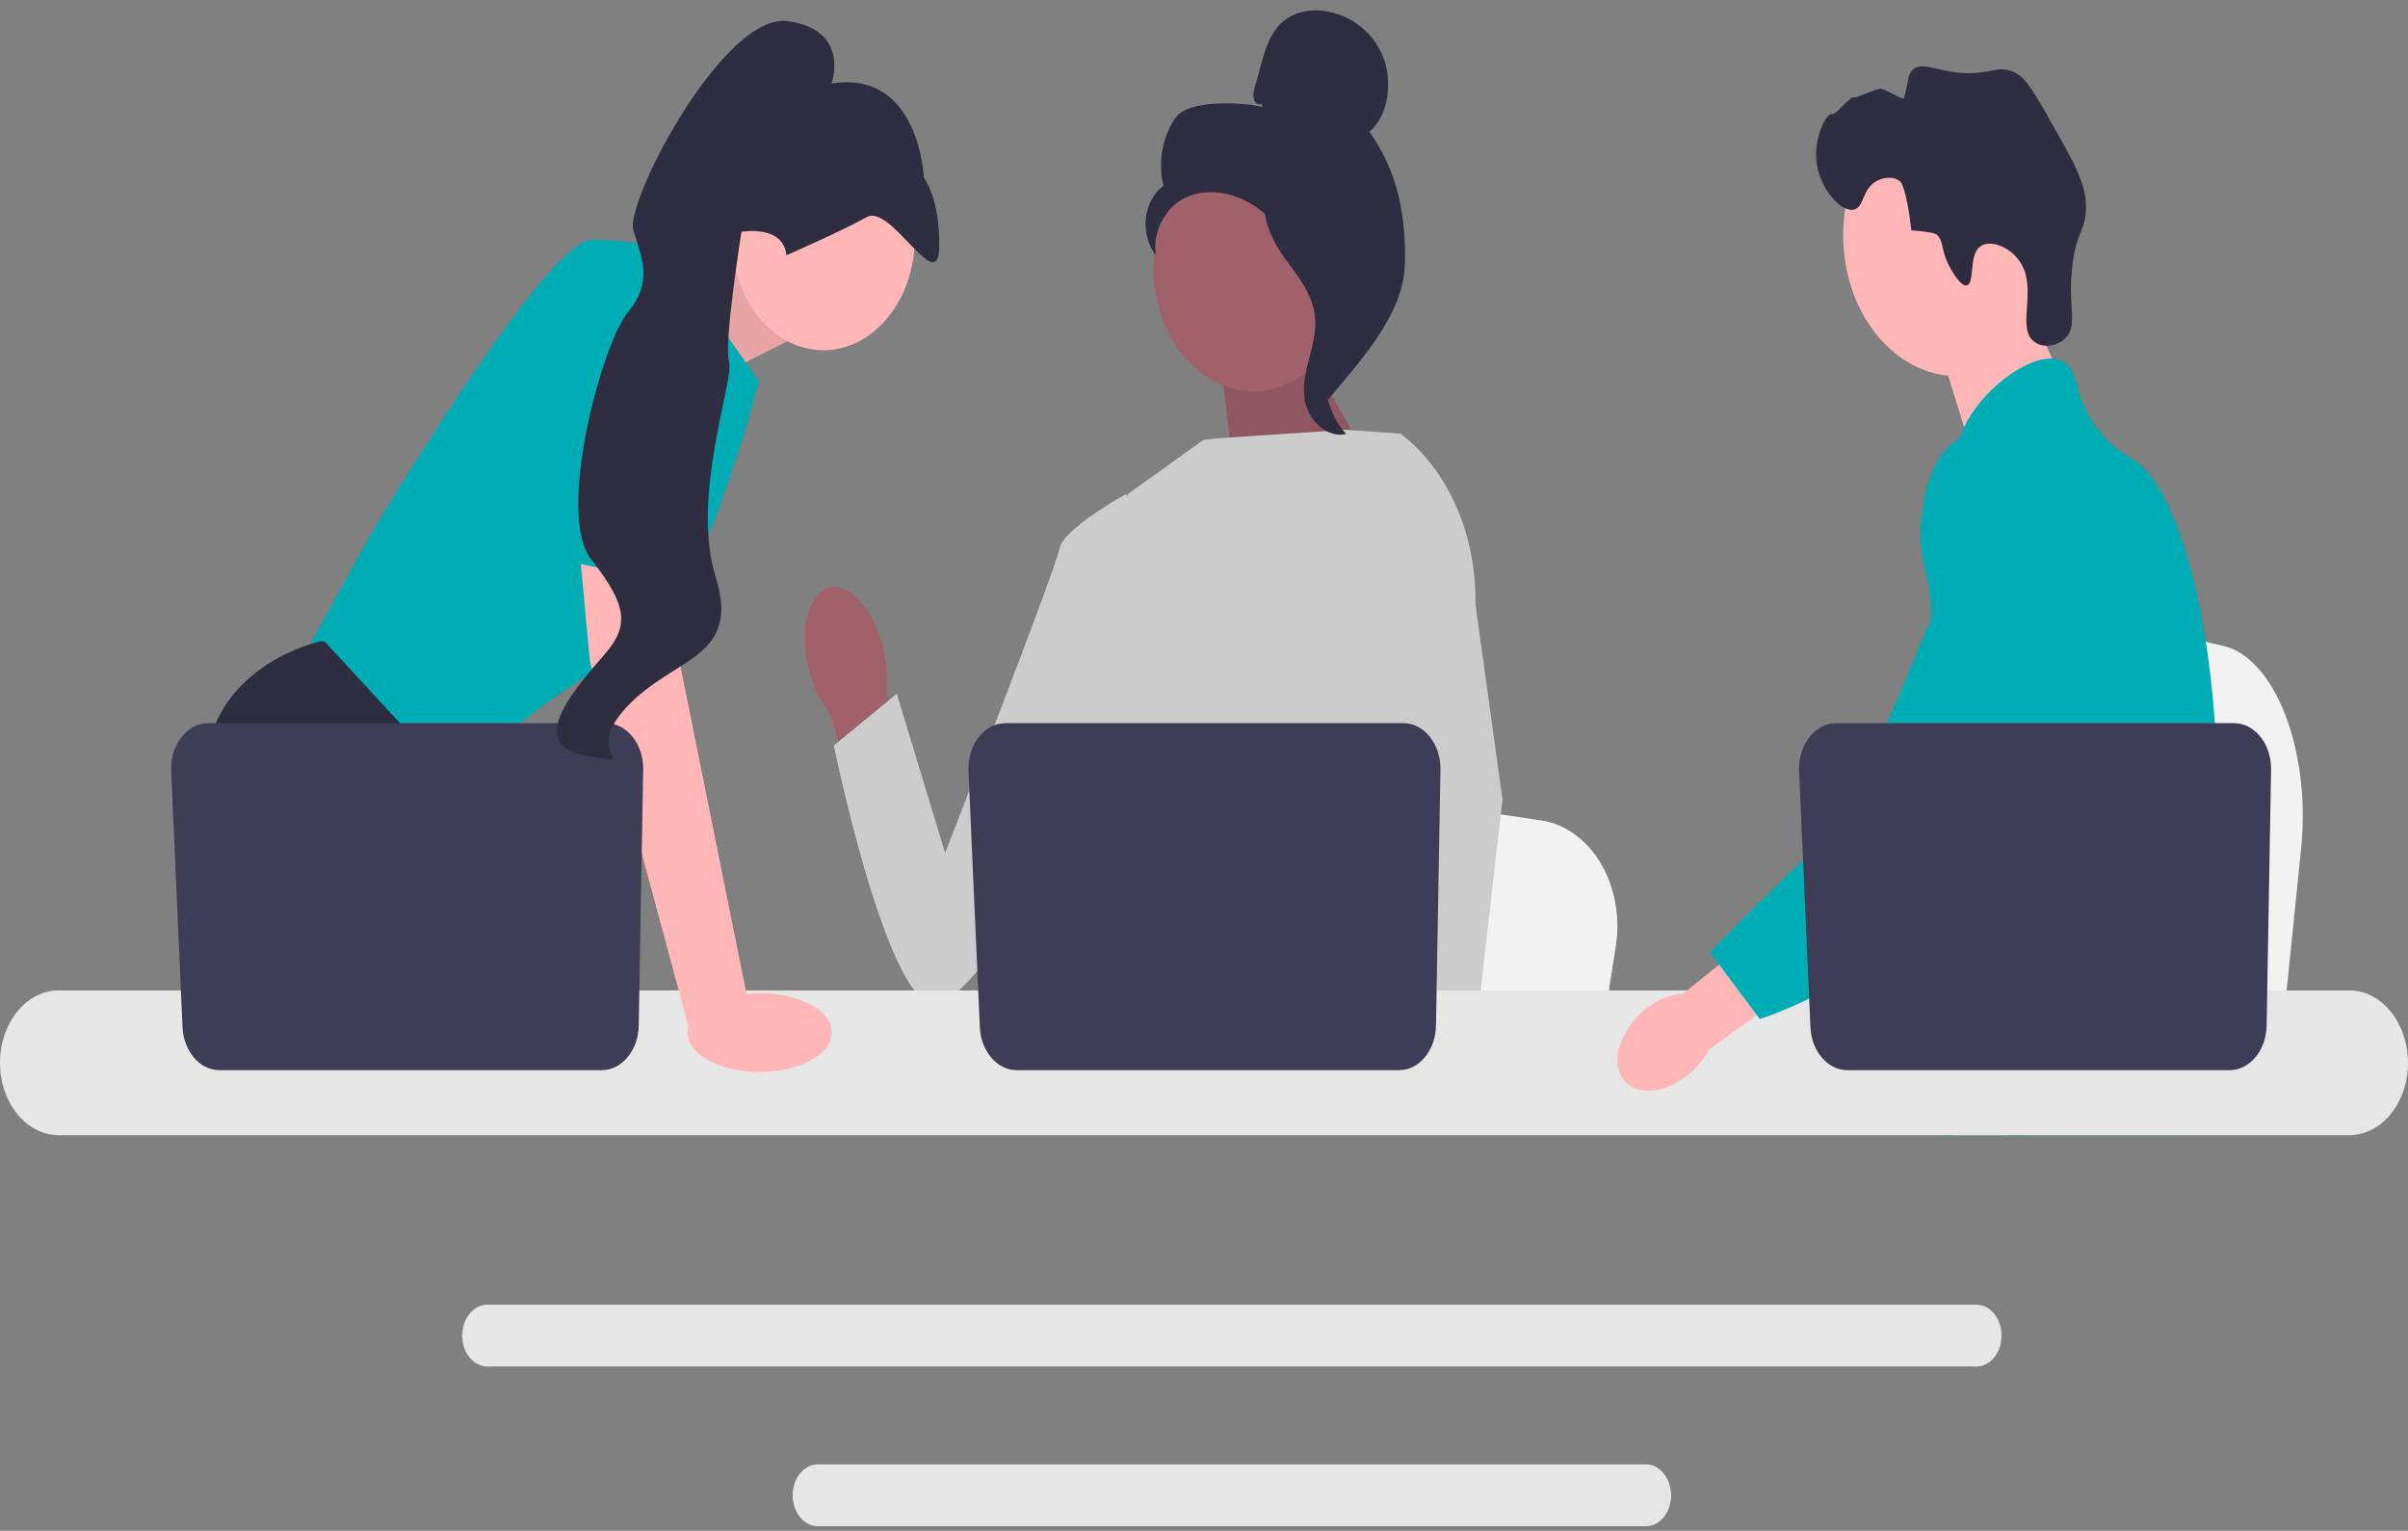 <svg width="214" height="136" viewBox="0 0 214 136" fill="none" xmlns="http://www.w3.org/2000/svg">
<rect x="0" y="0" width="214" height="136" fill="#808080" stroke="none"/>
<g clip-path="url(#clip0_122_313)">
<path d="M204.501 75.376L203.831 81.948L202.167 98.272H168.743C169.004 94.613 169.361 89.347 169.742 83.662C169.78 83.094 169.819 82.523 169.857 81.948C170.813 67.658 171.859 51.487 171.859 51.487L176.253 52.495L184.778 54.447L188.252 55.242L197.555 57.374C202.193 58.435 205.384 66.704 204.501 75.376Z" fill="#F2F2F2"/>
<path d="M179.219 25.044L183.329 33.899L175.43 40.792L172.06 29.907L179.219 25.044Z" fill="#FFB6B6"/>
<path d="M173.987 33.421C179.61 33.421 184.169 27.809 184.169 20.885C184.169 13.962 179.61 8.349 173.987 8.349C168.363 8.349 163.804 13.962 163.804 20.885C163.804 27.809 168.363 33.421 173.987 33.421Z" fill="#FFB6B6"/>
<path d="M173.256 23.688C172.447 22.173 172.764 21.38 172.088 20.824C172.088 20.824 171.815 20.599 169.866 20.472C169.429 16.604 168.884 16.135 168.884 16.135C168.257 15.595 167.325 15.771 166.745 16.101C165.519 16.8 165.661 18.311 164.835 18.6C163.695 18.999 161.62 16.748 161.415 14.171C161.249 12.07 162.349 10.028 162.785 10.136C163.217 10.243 164.253 8.615 164.812 8.641C165.194 8.658 166.754 7.823 167.174 7.888C167.633 7.959 169.144 8.93 169.207 8.709C169.645 7.167 169.516 6.739 169.887 6.298C170.545 5.517 171.622 6.061 173.311 6.353C176.785 6.954 177.392 5.544 179.172 6.5C180.072 6.983 180.825 8.285 182.293 10.87C184.347 14.486 185.374 16.294 185.381 18.402C185.387 20.552 184.542 20.416 184.17 23.599C183.757 27.143 184.635 28.763 183.675 29.914C182.934 30.804 181.426 31.015 180.633 30.234C179.277 28.897 181.052 25.671 179.551 23.314C178.63 21.868 176.776 21.224 175.928 21.939C174.968 22.748 175.497 25.121 174.822 25.346C174.244 25.539 173.397 23.952 173.256 23.688Z" fill="#2F2E41"/>
<path d="M196.975 73.062C196.691 79.04 195.563 80.928 195.168 87.989C195.082 89.539 195.03 91.338 195.03 93.484C195.03 94.031 195.032 94.56 195.032 95.077C195.032 96.177 195.015 97.217 194.911 98.271C194.832 99.113 194.696 99.961 194.472 100.855H172.541C172.539 100.849 172.539 100.843 172.536 100.837C172.408 100.15 172.326 99.493 172.265 98.864C172.245 98.663 172.228 98.466 172.213 98.271C172.193 98.043 172.176 97.819 172.159 97.597C172.092 96.712 172.025 95.876 171.867 95.077C171.655 93.974 171.27 92.934 170.48 91.931C170.156 91.521 169.833 91.201 169.517 90.922C169.455 90.87 169.396 90.819 169.334 90.767C168.46 90.028 167.633 89.496 166.917 87.989C166.905 87.968 166.895 87.943 166.885 87.922C166.762 87.657 166.441 86.964 166.209 86.04C165.964 85.08 165.816 83.873 166.083 82.639C166.717 79.715 169.068 79.424 170.988 76.469C171.196 76.15 171.401 75.797 171.596 75.405C172.465 73.667 172.699 72.135 172.976 70.314C173.02 70.019 173.06 69.727 173.092 69.445C173.116 69.232 173.139 69.022 173.156 68.816C173.309 67.08 173.235 65.585 173.055 64.247C172.467 59.867 170.734 57.156 171.958 53.226C172.344 51.992 172.889 51.065 173.44 50.272C174.605 48.591 175.803 47.5 175.595 45.33C175.385 43.141 174.037 42.84 173.887 40.928C173.81 39.962 174.067 38.943 174.548 37.943V37.94C176.089 34.721 179.935 31.758 182.379 31.852C182.831 31.867 183.231 31.992 183.564 32.232C184.772 33.108 184.268 35.019 186.117 37.7C187.492 39.691 189.048 40.487 189.638 40.864C191.976 42.366 193.877 46.794 195.168 52.457C195.178 52.5 195.188 52.542 195.197 52.588C195.995 56.135 196.558 60.162 196.837 64.247C196.955 65.977 197.025 67.715 197.039 69.436C197.052 70.809 197.027 72.001 196.975 73.062Z" fill="#00ADB5"/>
<path d="M180.552 93.545L180.105 95.077L179.824 96.037L179.172 98.271L178.417 100.855H173.561L174.375 98.271L174.753 97.068L175.38 95.077L176.432 91.734L180.552 93.545Z" fill="#FFB6B6"/>
<path d="M195.244 51.934C195.232 52.132 195.215 52.351 195.197 52.588C195.005 55.001 194.55 59.32 193.886 64.247C193.536 66.846 193.126 69.615 192.664 72.366C191.672 78.302 190.438 84.147 189.043 87.989C188.793 88.682 188.537 89.308 188.275 89.861C188.075 90.284 187.865 90.7 187.645 91.11C186.934 92.457 186.137 93.734 185.31 94.925C185.278 94.977 185.241 95.025 185.204 95.077C185.07 95.271 184.932 95.463 184.794 95.654C184.117 96.594 183.426 97.469 182.757 98.271C181.942 99.25 181.157 100.116 180.454 100.855H172.568L172.536 100.837L171.4 100.217C171.4 100.217 171.724 99.749 172.264 98.864C172.376 98.685 172.494 98.487 172.623 98.271C172.78 98.007 172.951 97.715 173.133 97.399C173.514 96.736 173.946 95.958 174.41 95.077C175.309 93.372 176.333 91.274 177.368 88.846C177.486 88.563 177.607 88.278 177.728 87.989C177.73 87.98 177.735 87.97 177.738 87.961C177.943 87.469 178.145 86.961 178.348 86.445C180.063 82.049 180.555 78.402 180.696 77.22C180.893 75.548 181.167 73.211 181.093 70.639C181.044 68.943 180.844 67.15 180.367 65.369V65.366C180.268 64.992 180.157 64.618 180.031 64.247C179.807 63.582 179.54 62.925 179.224 62.278C177.829 59.427 176.696 59.308 175.795 56.202C175.528 55.281 174.923 53.202 175.108 51.007V51.004C175.131 50.734 175.168 50.46 175.217 50.186V50.183C175.229 50.107 175.247 50.029 175.264 49.953C175.405 49.281 175.637 48.615 175.99 47.983C176.679 46.755 177.619 46.025 178.461 45.591L178.464 45.588C179.436 45.089 180.276 44.983 180.439 44.965C184.046 44.57 186.843 48.302 188.371 50.342C188.961 51.129 189.502 51.788 189.996 52.326C193.839 56.551 194.894 53.852 195.168 52.457C195.21 52.241 195.232 52.056 195.244 51.934Z" fill="#00ADB5"/>
<path d="M195.257 51.776C195.257 51.791 195.254 51.843 195.244 51.928C195.249 51.882 195.252 51.837 195.254 51.794C195.254 51.785 195.254 51.779 195.257 51.776Z" fill="#00ADB5"/>
<path d="M175.649 115.913H43.308C42.079 115.913 41.076 117.144 41.076 118.657C41.076 120.174 42.079 121.405 43.308 121.405H175.649C176.879 121.405 177.879 120.174 177.879 118.657C177.879 117.144 176.879 115.913 175.649 115.913Z" fill="#E6E6E6"/>
<path d="M146.28 130.101H72.675C71.445 130.101 70.446 131.332 70.446 132.846C70.446 134.359 71.445 135.593 72.675 135.593H146.28C147.51 135.593 148.512 134.359 148.512 132.846C148.512 131.332 147.51 130.101 146.28 130.101Z" fill="#E6E6E6"/>
<path d="M58.034 25.627L66.375 21.305L69.952 30.334L61.188 34.738L58.034 25.627Z" fill="#FFB6B6"/>
<path opacity="0.1" d="M58.034 25.627L66.375 21.305L69.952 30.334L61.188 34.738L58.034 25.627Z" fill="black"/>
<path d="M59.22 22.186L67.448 33.858C67.448 33.858 61.724 56.099 56 58.081C50.276 60.063 39.723 69.753 39.723 69.753L26.487 59.183L32.926 47.511C32.926 47.511 48.488 21.305 52.602 21.305C56.716 21.305 59.22 22.186 59.22 22.186Z" fill="#00ADB5"/>
<path d="M48.103 98.272H28.95L27.739 96.278L22.795 88.141L21.657 86.27C21.657 86.27 17.364 76.58 18.259 67.771C19.153 58.962 28.454 56.98 28.454 56.98H28.837L40.224 69.299L39.544 80.764L43.15 88.141L48.103 98.272Z" fill="#2F2E41"/>
<path d="M32.872 98.272H27.739V88.912L32.872 98.272Z" fill="#2F2E41"/>
<path d="M143.598 84.063L142.959 88.141L141.374 98.271H109.537C109.785 96.001 110.125 92.733 110.488 89.205C110.524 88.853 110.562 88.498 110.598 88.141C111.508 79.273 112.504 69.238 112.504 69.238L116.69 69.863L124.811 71.074L128.12 71.568L136.981 72.891C141.399 73.55 144.438 78.681 143.598 84.063Z" fill="#F2F2F2"/>
<path d="M188.654 98.271H171.385C171.648 97.891 171.797 97.67 171.797 97.67L176.973 96.618L187.64 94.451C187.64 94.451 188.126 95.999 188.654 98.271Z" fill="#2F2E41"/>
<path d="M115.406 30.031L122.916 43.106L109.817 43.588L108.411 31.3L115.406 30.031Z" fill="#A0616A"/>
<path opacity="0.1" d="M115.406 30.031L122.916 43.106L109.817 43.588L108.411 31.3L115.406 30.031Z" fill="black"/>
<path d="M78.372 57.122C77.408 53.7 75.193 51.538 73.424 52.294C71.655 53.049 71.003 56.435 71.967 59.858C72.337 61.232 72.969 62.477 73.81 63.489L78.041 77.925L83.501 75.336L78.75 61.379C78.902 59.943 78.772 58.484 78.372 57.122Z" fill="#A0616A"/>
<path d="M129.205 50.46L129.195 63.785L128.188 68.707L126.116 78.831L124.609 88.141L123.485 95.078L123.085 97.556C122.782 97.805 122.482 98.042 122.181 98.271H96.018C94.531 97.172 93.7 96.318 93.7 96.318C93.7 96.318 94.111 95.842 94.581 95.078C95.376 93.788 96.336 91.674 95.748 89.654C95.624 89.231 95.592 88.716 95.629 88.141C95.869 84.349 99.1 77.936 99.1 77.936L98.431 68.419L98.137 64.248L100.206 43.91L106.947 39.085L108.111 38.947L119.6 38.183L124.349 38.52L124.565 38.592L129.205 50.46Z" fill="#CCCCCC"/>
<path d="M129.715 98.271H123.991L123.739 95.078L123.734 95.014L125.354 94.878L129.57 94.523L129.644 96.435L129.701 97.901L129.715 98.271Z" fill="#FFB6B6"/>
<path d="M131.124 53.682L133.529 71.05L131.567 88.141L131.261 90.802L130.721 95.499L130.554 96.944L130.56 97.1L130.601 98.272H123.804L123.553 95.078L123.532 94.792L123.02 88.251L123.011 88.141L121.926 74.272L124.054 64.248L124.212 63.51V63.508L125.138 46.344L124.42 38.544L124.413 38.471C124.428 38.482 124.44 38.493 124.454 38.504C124.492 38.533 124.529 38.561 124.565 38.592C128.744 41.856 131.234 47.581 131.124 53.682Z" fill="#CCCCCC"/>
<path d="M102.641 47.239L100.027 43.91C100.027 43.91 94.431 47.016 94.152 48.739C93.874 50.462 83.994 75.768 83.994 75.768L79.696 61.634L74.101 66.233C74.101 66.233 78.59 88.176 82.789 89.206C86.987 90.236 101.059 63.235 101.059 63.235L102.641 47.239Z" fill="#CCCCCC"/>
<path d="M208.774 87.989H5.224C2.343 87.989 0 90.876 0 94.423C0 97.97 2.343 100.855 5.224 100.855H208.774C211.655 100.855 214 97.971 214 94.423C214 90.876 211.655 87.989 208.774 87.989Z" fill="#E6E6E6"/>
<path d="M128.014 68.382L127.618 91.118C127.58 93.319 126.12 95.078 124.332 95.078H90.36C88.614 95.078 87.173 93.398 87.078 91.252L86.068 68.516C85.965 66.197 87.464 64.248 89.35 64.248H124.727C126.57 64.248 128.053 66.113 128.014 68.382Z" fill="#3F3D56"/>
<path d="M73.172 31.115C77.661 31.115 81.3 26.635 81.3 21.108C81.3 15.582 77.661 11.102 73.172 11.102C68.683 11.102 65.044 15.582 65.044 21.108C65.044 26.635 68.683 31.115 73.172 31.115Z" fill="#FFB6B6"/>
<path d="M59.578 47.291L60.472 59.183L66.554 89.353L61.3 91.62L52.423 58.742L51.197 45.529L59.578 47.291Z" fill="#FFB6B6"/>
<path d="M57.159 68.382L56.763 91.118C56.725 93.319 55.264 95.078 53.476 95.078H19.505C17.759 95.078 16.318 93.398 16.222 91.252L15.213 68.516C15.11 66.197 16.609 64.248 18.495 64.248H53.872C55.715 64.248 57.198 66.113 57.159 68.382Z" fill="#3F3D56"/>
<path d="M67.522 95.232C71.067 95.232 73.941 93.667 73.941 91.737C73.941 89.806 71.067 88.241 67.522 88.241C63.977 88.241 61.103 89.806 61.103 91.737C61.103 93.667 63.977 95.232 67.522 95.232Z" fill="#FFB6B6"/>
<path d="M46.968 49.109L50.634 25.049C50.634 25.049 60.83 23.287 61.188 27.471C61.546 31.655 60.932 52.104 60.932 52.104L46.968 49.109Z" fill="#00ADB5"/>
<path d="M69.891 22.682C69.891 22.682 74.919 20.472 77.04 19.284C79.161 18.095 83.374 26.386 83.468 22.007C83.562 17.628 82.106 15.792 82.106 15.792C82.106 15.792 81.742 6.213 73.903 7.411C73.903 7.411 75.628 2.618 69.968 1.877C64.308 1.136 55.503 17.963 56.292 20.477C57.08 22.992 58.026 25.071 55.788 27.759C53.551 30.448 49.362 45.622 52.549 49.706C55.737 53.789 55.946 55.561 53.762 58.101C51.578 60.641 46.416 66.165 51.998 67.124C57.579 68.083 51.487 67.367 55.648 62.861C59.809 58.355 65.88 58.539 63.613 51.309C61.346 44.08 65.285 33.72 64.792 32.148C64.299 30.576 65.896 20.596 65.896 20.596C65.896 20.596 69.613 19.924 69.891 22.682Z" fill="#2F2E41"/>
<path d="M111.391 34.764C116.277 34.764 120.239 29.887 120.239 23.871C120.239 17.855 116.277 12.978 111.391 12.978C106.504 12.978 102.543 17.855 102.543 23.871C102.543 29.887 106.504 34.764 111.391 34.764Z" fill="#A0616A"/>
<path d="M112.097 9.226C111.841 9.41 111.498 9.132 111.416 8.781C111.334 8.43 111.43 8.058 111.524 7.712L112.002 5.971C112.34 4.737 112.7 3.459 113.433 2.519C114.54 1.101 116.299 0.74 117.882 1.002C119.915 1.337 121.921 2.693 122.867 4.934C123.812 7.176 123.41 10.304 121.701 11.702C124.136 15.138 124.985 18.967 124.851 23.523C124.717 28.08 120.684 32.273 118.053 35.483C117.466 35.045 116.932 32.99 117.255 32.244C117.578 31.498 117.115 30.633 117.515 29.946C117.915 29.258 118.25 30.353 117.846 29.669C117.59 29.238 118.586 28.246 118.207 27.988C116.372 26.739 115.762 23.924 114.61 21.767C113.22 19.167 110.841 17.406 108.324 17.113C106.937 16.953 105.472 17.244 104.335 18.235C103.199 19.227 102.463 20.998 102.726 22.682C102.044 21.828 101.704 20.578 101.832 19.39C101.96 18.203 102.554 17.105 103.394 16.501C102.883 14.422 103.32 12.03 104.506 10.42C105.691 8.811 110.5 9.085 112.231 9.509L112.097 9.226Z" fill="#2F2E41"/>
<path d="M112.366 17.177C114.658 17.481 116.313 19.926 117.711 22.183C118.516 23.485 119.36 24.922 119.34 26.558C119.32 28.211 118.421 29.63 117.992 31.197C117.29 33.759 117.974 36.808 119.645 38.563C117.994 38.949 116.21 37.425 115.925 35.387C115.593 33.014 117.054 30.724 116.881 28.326C116.729 26.214 115.377 24.587 114.227 23.008C113.077 21.428 111.997 19.332 112.526 17.313L112.366 17.177Z" fill="#2F2E41"/>
<path d="M146.635 89.365C144.365 90.956 143.191 93.687 144.013 95.465C144.835 97.244 147.341 97.397 149.613 95.806C150.527 95.186 151.307 94.305 151.888 93.238L161.44 86.351L158.719 80.902L149.592 88.269C148.55 88.339 147.536 88.715 146.635 89.365Z" fill="#FFB6B6"/>
<path d="M178.974 38.868C178.688 38.729 176.184 37.562 173.897 39.103C171.271 40.874 170.865 44.917 170.723 46.334C170.394 49.61 171.363 50.344 171.567 53.66C171.949 59.864 172.958 52.786 171.347 55.618C170.79 56.598 165.097 71.788 161.957 74.763C155.851 80.549 151.974 84.624 151.974 84.624L156.4 90.544C156.4 90.544 163.395 88.25 169.578 83.307C175.92 78.237 179.091 75.702 181.544 70.743C181.755 70.316 186.81 59.748 184.096 48.061C183.476 45.396 182.342 40.512 178.974 38.868Z" fill="#00ADB5"/>
<path d="M201.832 68.382L201.436 91.118C201.398 93.319 199.937 95.078 198.149 95.078H164.178C162.432 95.078 160.99 93.398 160.895 91.252L159.886 68.516C159.783 66.197 161.282 64.248 163.168 64.248H198.545C200.388 64.248 201.871 66.113 201.832 68.382Z" fill="#3F3D56"/>
</g>
<defs>
<clipPath id="clip0_122_313">
<rect width="214" height="134.67" fill="white" transform="translate(0 0.923)"/>
</clipPath>
</defs>
</svg>
